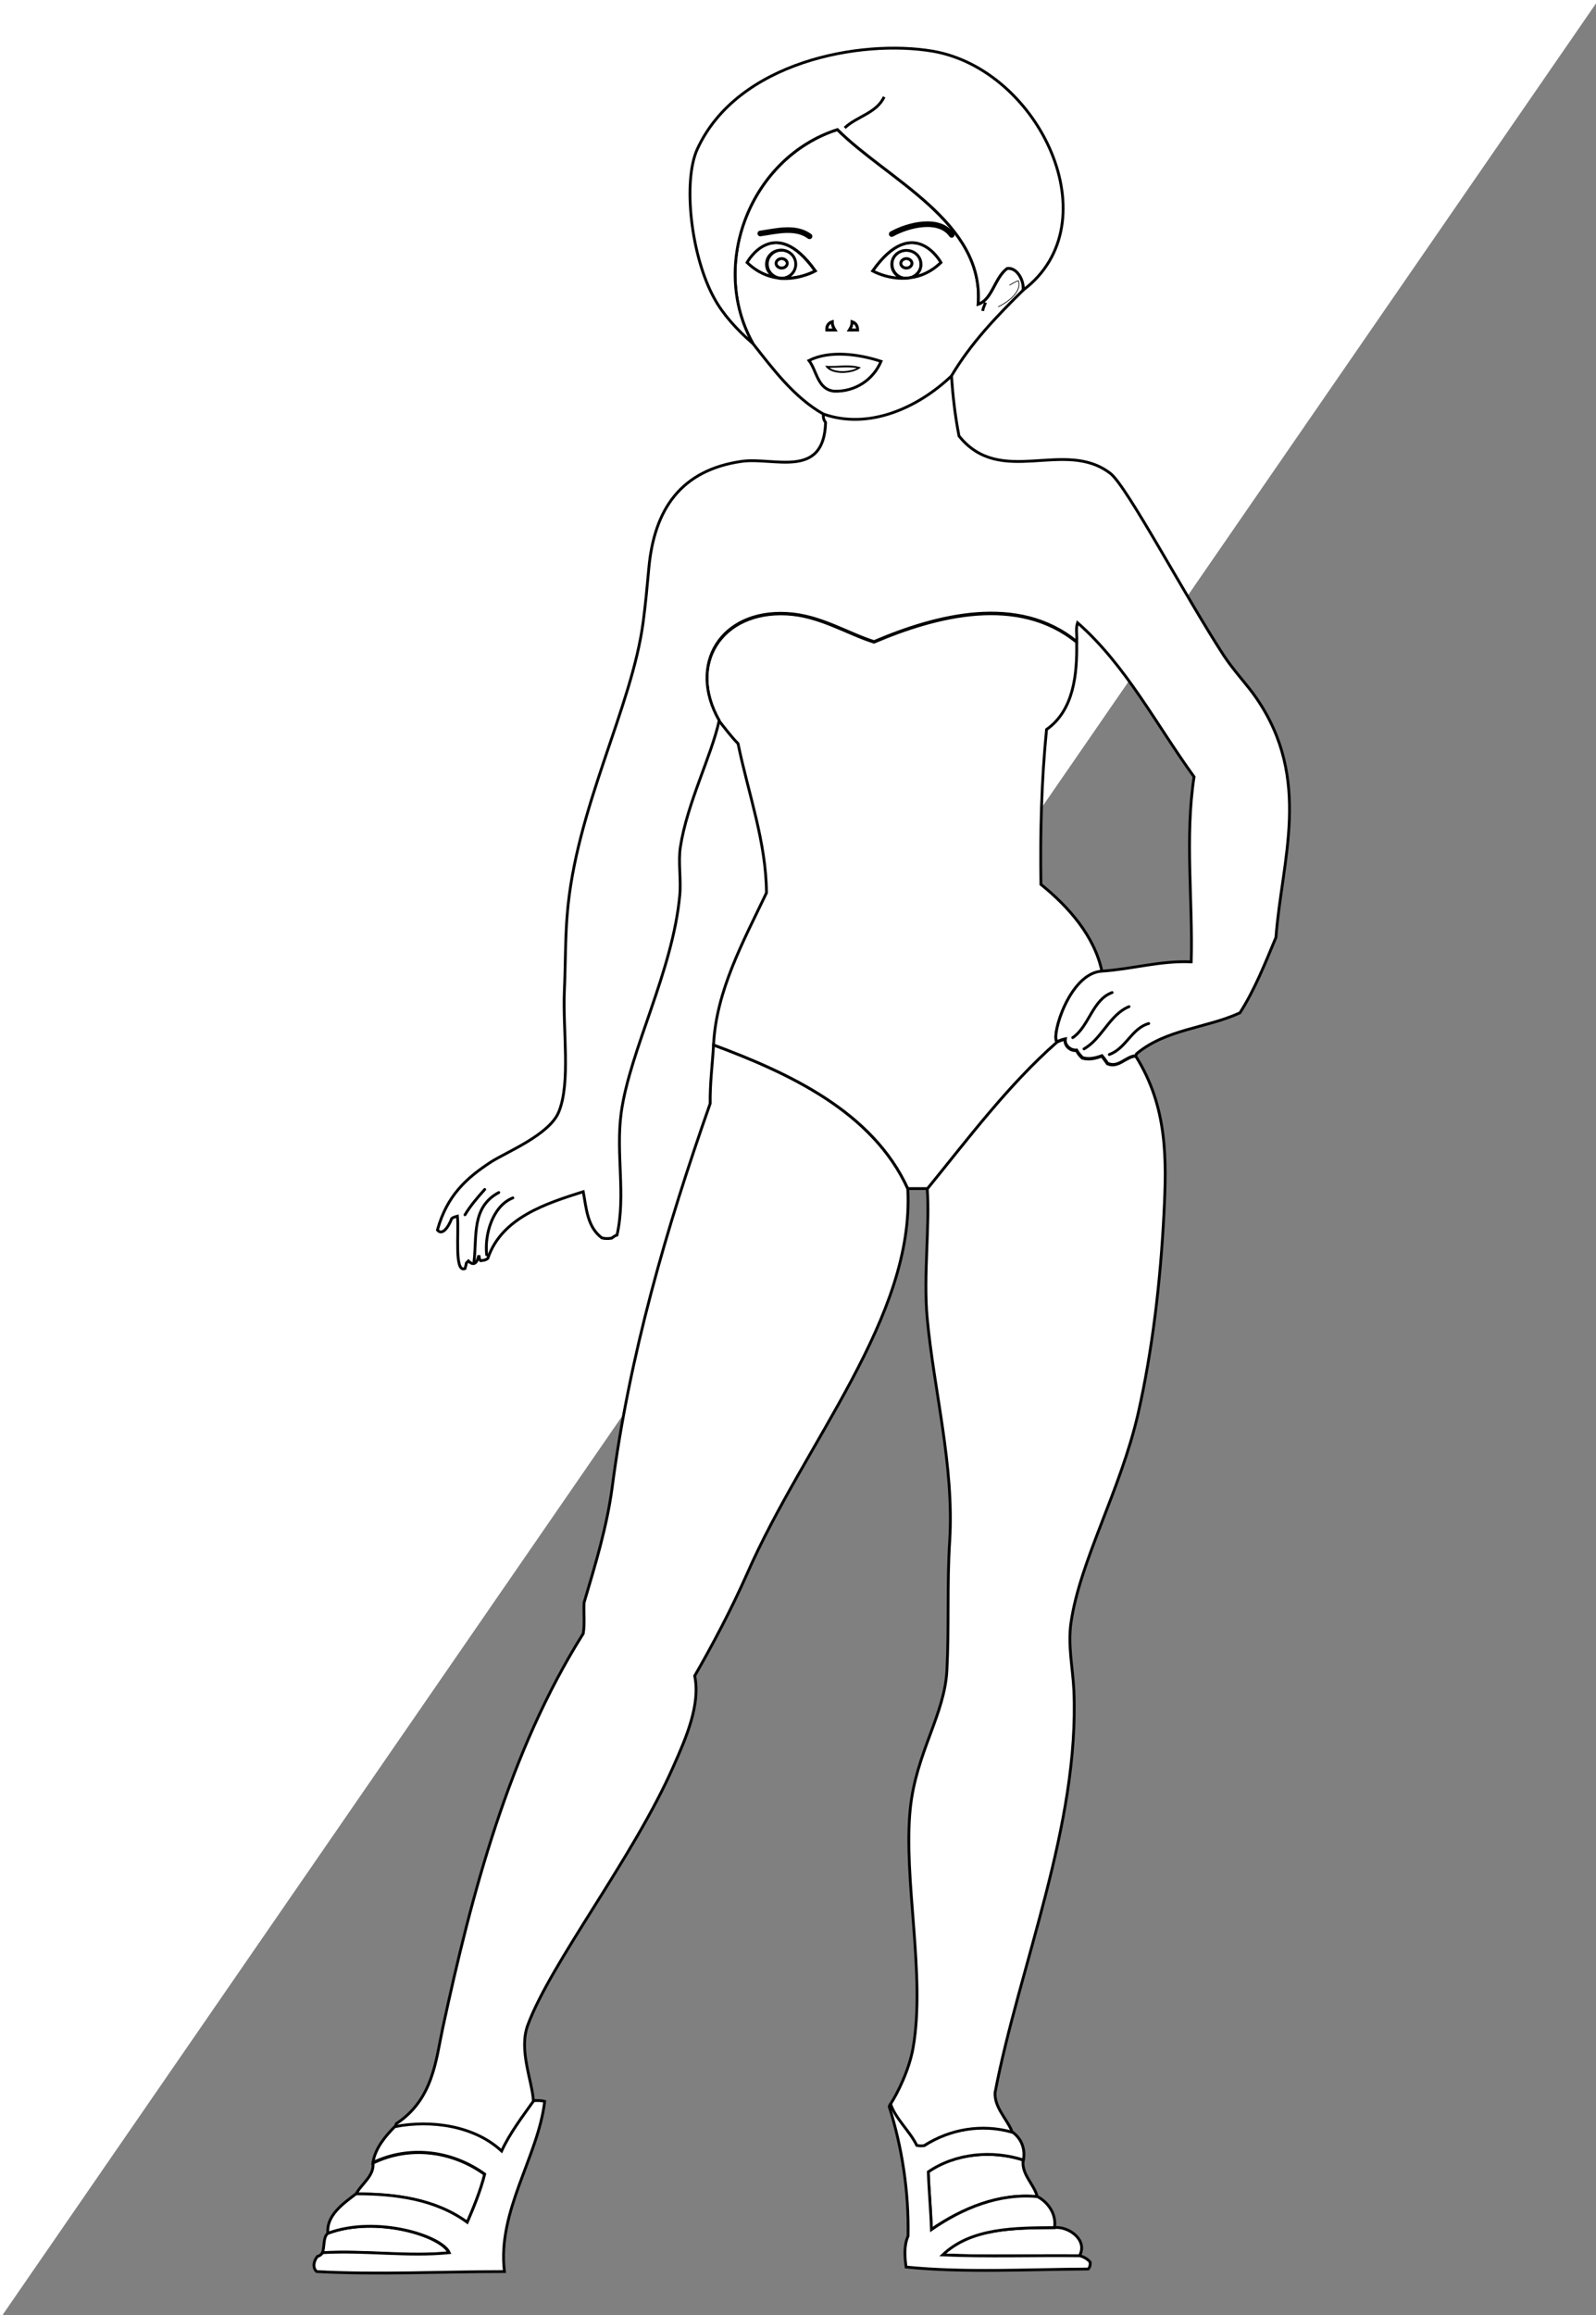 <?xml version="1.0" encoding="utf-8"?>
<!-- Generator: Adobe Illustrator 15.0.0, SVG Export Plug-In . SVG Version: 6.00 Build 0)  -->
<!DOCTYPE svg PUBLIC "-//W3C//DTD SVG 1.1//EN" "http://www.w3.org/Graphics/SVG/1.1/DTD/svg11.dtd">
<svg version="1.1" id="layer_x5F_www.ABC-color.com"
	 xmlns="http://www.w3.org/2000/svg" xmlns:xlink="http://www.w3.org/1999/xlink" x="0px" y="0px" width="567px" height="822px"
	 viewBox="0 0 567 822" enable-background="new 0 0 567 822" xml:space="preserve">
<rect x="0" y="0" width="567" height="822" fill="#808080" stroke="none"/>
<polyline fill="#FFFFFF" stroke="#FFFFFF" points="0.5,822.5 0.5,0.5 567.5,0.5 "/>
<path fill="#FFFFFF" stroke="#000000" d="M374.5,790.9c5.2-0.602,12.1,4.5,9,10c-16.2-0.2-32.6,0.398-48.7-0.302
	C344.8,790.9,360.7,791,374.5,790.9z"/>
<path fill="#FFFFFF" stroke="#000000" d="M368.5,779.9c-13.7-1.302-26.7,4.198-37.7,11.698c-0.1-6.898-0.8-13.8-1.1-20.5
	c9.5-6.6,22.7-7.8,33.8-4.198C362.8,772,367.4,775.5,368.5,779.9z"/>
<path fill="#FFFFFF" stroke="#000000" d="M316.5,746.9c1.7,5.198,6.8,9.6,9.3,14.698c0.8,0.2,1.8,0.2,2.602,0.102
	c9.198-5.9,20.5-7.9,31.198-4.8c3.2,2.3,4.7,5.898,4,10c-11.1-3.602-24.198-2.4-33.8,4.198c0.2,6.7,0.9,13.602,1.102,20.5
	c11-7.6,24-13,37.698-11.698c3.9,2.1,6.802,6.398,6,11c-13.8,0.1-29.6,0-39.698,9.698c16.1,0.7,32.5,0.102,48.698,0.302
	c1.602,0.398,3.102,1.398,3.7,2.3c0,0.7,0.102,1.5-0.7,2.398C365.2,805.7,342.9,807,321.9,804.9c-0.5-3.602-0.802-7.602,0.698-11
	c0.302-15.802-2.1-31.4-6.698-46C316,747.6,316.2,747.2,316.5,746.9z"/>
<path fill="#FFFFFF" stroke="#000000" d="M159.5,799.9c-14.6,1.5-29.9-0.9-45,0c0.9-2.2,0.2-5.602,2-7
	C133.7,786.5,157,793.8,159.5,799.9z"/>
<path fill="#FFFFFF" stroke="#000000" d="M172.2,772c-1.4,5.6-3.9,11.7-6.2,17.1c-11.4-8.398-25.7-10.198-39.5-10.1
	c1.8-3.6,6.5-6.4,6-11C145.4,761.7,160.6,763.6,172.2,772z"/>
<path fill="#FFFFFF" stroke="#000000" d="M116.5,792.9c-0.7-6.4,5.8-10.802,10-14c13.8,0,28.1,1.8,39.5,10.1
	c2.3-5.3,4.8-11.4,6.2-17.1c-11.6-8.4-26.8-10.302-39.7-4.102c0.8-5.1,4.4-9.398,8-13c12.8-2.398,28-0.3,37.7,8.7
	c2.9-6.3,7.4-12.2,11.3-17.7c1.3,0,2.7-0.1,4,0.3c-2.3,19.602-16.9,38.9-14.3,60.4c-22.1,0-45.1,1.2-66.7,0c-1.6-1.4-1-3.9,0.3-5.4
	c0.9-0.198,1.4-0.698,1.8-1.3c15.1-0.898,30.4,1.5,45,0C157,793.8,133.7,786.5,116.5,792.9z"/>
<path fill="#FFFFFF" stroke="#000000" d="M403.5,375c11.3,18,11,36.5,10,56c-1.2,23.8-4.1,48.6-9.2,71c-6.3,27.3-20.6,52.1-23.8,74
	c-1.2,8.1,0.6,16,1,24c2.1,47.9-19.5,98.4-28,143c-0.2,5,3.7,8.8,5.7,13c0.1,0.3,0.2,0.7,0.3,1c-10.7-3-22-1.1-31.2,4.8
	c-0.8,0.102-1.7,0.102-2.6-0.1c-2.5-5.102-7.602-9.5-9.3-14.7c2.398-3.7,6.6-12,8-20c4.5-25.7-3.602-59.9-1-85
	c2.1-19.8,12.198-33.2,13-49c0.8-15.4,0-30.6,1-46c1.6-26.6-5.602-53.2-8-79c-1.4-15.1,1-33.5,0-46c14.5-17.8,28.698-36.8,46-52
	c1-0.4,2-0.8,3-1c-0.4,2.3,1.8,4.2,4,4c0.6,1.1,1.198,1.9,2.1,2.7c2.4,0.7,4.7,0.1,6.9-0.7c0.8,0.9,1.398,1.9,2,2.7
	C397.3,379.4,400,375.1,403.5,375z"/>
<path fill="#FFFFFF" stroke="#000000" d="M252.3,391.8c-0.1-7.1,0.8-13.9,1.2-20.8c26.6,9.9,56.5,23.6,69,51
	c2.5,45.7-36.6,89.9-57.2,137c-5.4,12.2-12.1,24.9-18.5,36c2.1,10.1-3,21.9-7.5,32c-14.2,32.4-43.6,69.8-51.8,92
	c-3.3,8.9,1.6,19.8,2,27c-3.9,5.5-8.4,11.4-11.3,17.7c-9.7-9-24.9-11.102-37.7-8.7c0.1-0.3,0.2-0.7,0.3-1c13.1-8.7,14-22.4,16.5-34
	c10.2-47.3,23.5-98.1,49.9-140c0.6-3.6,0.1-7.3,0.3-11c4.1-13.8,8.1-26.9,10-41C223.6,481.2,236.7,436.1,252.3,391.8z"/>
<path fill="#FFFFFF" stroke="#000000" d="M375.5,370c-17.3,15.2-31.5,34.2-46,52c-2.3,0-4.7,0-7,0c-12.5-27.4-42.4-41.1-69-51
	c0.9-19.2,10.6-36.8,18.8-54c-0.1-18.1-6.5-35.4-10.1-53c-2.5-2.5-4.5-5.3-6.7-8c-11.4-20,0.7-39.2,24-38c11.6,0.6,21.2,6.9,31,10
	c22.3-9.5,51.2-16.9,72,0c0.2,11.1-0.9,24.1-10.7,31c-1.8,18.1-2.3,36.7-2,55c9.8,7.9,19.102,18.4,21.7,31
	C380,345.6,373.3,367.8,375.5,370z"/>
<path fill="#FFFFFF" stroke="#000000" d="M170.2,446.1H170c-0.9,3.602-2.6,2.602-3.6,1.602l-0.7,0.7c-0.1,0.6-0.3,1.3-0.5,2
	c-3.9,1.6-2.1-12.602-2.7-18.602c-0.7,0.2-1.3,0.3-2,0.8c-1.5,3.802-3.6,6-5.1,4.102c3.4-12.2,10.2-18.4,19.1-24.2
	c5.3-3.4,20.7-9.6,24-17.7c4.3-10.4,1.4-29,2-43c0.4-8.7,0.3-18.6,1-27c3-37.8,23-73.5,27-104c0.9-6.8,1.4-12.6,2-19
	c1.9-21,11.4-34.9,33-38c11.5-1.6,29.2,6.5,29.8-13.8c-0.399-0.6-0.8-1.2-0.8-2.2c0-0.3,0-0.7,0-1c16.2,5.7,33.6-2.2,45.5-13.5
	c0.5,7.2,1.3,14.4,2.7,21.5c14.8,18.5,37.5,0.7,53.8,13.3c5.9,4.6,26.6,43.7,40.3,64.7c3.7,5.6,8.3,10.3,11.5,15c20,29,9,57.7,7,85
	c-3.8,9.1-7.5,18.5-12.8,26.8c-12,5.5-26.1,5.7-36.7,14.5c-0.1,0.2-0.2,0.5-0.3,0.7c-3.5,0.2-6.2,4.5-10,2.7c-0.6-0.8-1.2-1.8-2-2.7
	c-2.2,0.8-4.6,1.4-6.9,0.7c-0.8-0.8-1.5-1.6-2.1-2.7c-2.2,0.2-4.4-1.7-4-4c-1,0.2-2,0.6-3,1c-2.1-2.1,4.5-24.4,16-25
	c10.7-0.7,20.8-3.8,31.7-3.3c0.6-21.8-2.3-44.1,1-65.7c-13.4-18.5-24.3-39.7-41.4-54.7c-0.7,2.1-0.1,4.5-0.3,6.7
	c-20.8-17-49.7-9.5-72,0c-9.7-3.1-19.3-9.4-31-10c-23.3-1.3-35.4,18-24,38c-2.7,12.5-11.4,29.3-13.8,45c-0.8,5.1,0.3,11.4-0.2,17
	c-2.5,27.1-17.7,54.9-20.8,77.2c-2,14.6,1.7,29.3-1.5,43.5c-0.8,0.2-1.3,0.7-1.9,1.1c-1.2,0.2-2.5,0.2-3.5-0.1
	c-5.2-3.9-5.5-10.6-6.6-16.4c-12.9,4.102-29,9.102-33.9,23.7c-0.9,0.7-1.8,0.7-2.6,0.8C170.4,447.3,170.3,446.7,170.2,446.1z"/>
<path fill="#FFFFFF" stroke="#000000" d="M296.7,117.2c-1,0-2,0-3,0c0-1.7,0.8-2.6,2-3C295.6,115.5,296.1,116.4,296.7,117.2z"/>
<path fill="#FFFFFF" stroke="#000000" d="M302.7,114.2c1.2,0.4,2,1.3,2,3c-1,0-2,0-3,0C302.2,116.4,302.7,115.5,302.7,114.2z"/>
<path fill="#FFFFFF" stroke="#000000" d="M293.5,130c4,0.3,8.4-0.6,12.2,0.5C302.9,132.7,295.5,133.2,293.5,130z"/>
<path fill="#FFFFFF" stroke="#000000" stroke-width="0.25" d="M287.5,128c7.3-3.7,17.7-2.3,25.6,0.3c-2.8,6.6-9.3,10.8-16.6,10.6
	C290.4,138.3,290.3,131.6,287.5,128z M305.6,130.5c-3.8-1.2-8.199-0.2-12.199-0.5C295.5,133.2,302.9,132.7,305.6,130.5z"/>
<path fill="#FFFFFF" stroke="#000000" d="M322,91.8c1.1,0,2,0.8,2,1.7s-0.9,1.7-2,1.7s-2-0.8-2-1.7S320.9,91.8,322,91.8z"/>
<path fill="#FFFFFF" stroke="#000000" d="M322,88.8c2.8,0,5.2,2.2,5.2,5c0,2.3-1.602,4.2-3.8,4.8c-0.602,0.1-1.2,0.1-1.802,0.2
	c-2.698-0.2-4.698-2.4-4.698-5C316.8,91.1,319.2,88.8,322,88.8z M322,91.8c-1.1,0-2,0.8-2,1.7s0.9,1.7,2,1.7s2-0.8,2-1.7
	S323.1,91.8,322,91.8z"/>
<path fill="#FFFFFF" stroke="#000000" d="M310,96.2c14.7-20.7,24.3-3,24.3-3c-3.6,3.5-7.398,5-10.898,5.5c2.198-0.6,3.8-2.5,3.8-4.8
	c0-2.8-2.3-5-5.2-5s-5.2,2.2-5.2,5c0,2.6,2.102,4.8,4.7,5C315.1,99.1,310,96.2,310,96.2z"/>
<path fill="#FFFFFF" stroke="#000000" d="M277.7,91.8c1.1,0,2,0.8,2,1.7s-0.9,1.7-2,1.7c-1.1,0-2-0.8-2-1.7S276.6,91.8,277.7,91.8z"
	/>
<path fill="#FFFFFF" stroke="#000000" d="M277.7,88.8c2.9,0,5.2,2.2,5.2,5c0,2.6-2.1,4.8-4.7,5c-0.6,0-1.2-0.1-1.8-0.2
	c-2.2-0.6-3.8-2.5-3.8-4.8C272.5,91.1,274.8,88.8,277.7,88.8z M277.7,91.8c-1.1,0-2,0.8-2,1.7s0.9,1.7,2,1.7c1.1,0,2-0.8,2-1.7
	S278.8,91.8,277.7,91.8z"/>
<path fill="#FFFFFF" stroke="#000000" d="M265.3,93.2c0,0,9.7-17.7,24.3,3c0,0-5.1,2.9-11.6,2.6c2.7-0.2,4.7-2.4,4.7-5
	c0-2.8-2.3-5-5.2-5s-5.2,2.2-5.2,5c0,2.3,1.6,4.2,3.8,4.8C272.7,98.2,268.9,96.6,265.3,93.2z"/>
<path fill="#FFFFFF" stroke="#000000" d="M357.8,95.3c3.602-0.5,6.102,4.5,5.7,7.7c-9.5,9.4-18.5,18.7-25.5,30.5
	c-11.9,11.3-29.3,19.2-45.5,13.5c-10.4-5.9-17.9-16-25-25c-15.8-28-0.9-66,30-76c17.7,17.7,52.3,32.8,50,62
	C352.5,106.4,353.3,98.7,357.8,95.3z M334.3,93.2c0,0-9.7-17.7-24.3,3c0,0,5.1,2.9,11.6,2.6c0.102,0,0.302,0,0.4,0
	c0.5,0,1-0.1,1.4-0.2C326.9,98.2,330.8,96.6,334.3,93.2z M304.7,117.2c0-1.7-0.8-2.6-2-3c0,1.4-0.5,2.2-1,3
	C302.7,117.2,303.7,117.2,304.7,117.2z M313,128.3c-7.9-2.6-18.3-4-25.6-0.3c2.8,3.6,3,10.3,9,10.9
	C303.8,139.1,310.2,134.9,313,128.3z M293.7,117.2c1,0,2,0,3,0c-0.5-0.8-1-1.6-1-3C294.4,114.6,293.6,115.5,293.7,117.2z
	 M289.7,96.2c-14.7-20.7-24.3-3-24.3-3c3.6,3.5,7.4,5,10.9,5.5c0.5,0.1,0.9,0.2,1.4,0.2c0.1,0,0.3,0,0.4,0
	C284.6,99.1,289.7,96.2,289.7,96.2z"/>
<path fill="#FFFFFF" stroke="#000000" d="M331.5,18.2c37.8,6.6,63.6,61,32,84.8c0.4-3.2-2.1-8.2-5.7-7.7
	c-4.5,3.3-5.3,11.1-10.3,12.7c2.3-29.2-32.3-44.3-50-62c-30.9,9.9-45.7,48-30,76c-5.9-5.1-10.7-10.5-13.7-16
	c-8.3-14.9-11.3-41.5-6.1-53C261.9,21.9,305.8,13.8,331.5,18.2z"/>
<path fill="none" stroke="#000000" stroke-linecap="round" d="M381.1,368.4c5.802-3.9,7-13.5,14-16"/>
<path fill="none" stroke="#000000" stroke-linecap="round" d="M385.1,372.4c6.4-3.6,9.102-12.2,16-15"/>
<path fill="none" stroke="#000000" stroke-linecap="round" d="M394.1,374.4c6-2.2,7.9-9.3,14-11"/>
<path fill="none" stroke="#000000" stroke-linecap="round" d="M165.2,431.3c1.9-3.2,4.5-6.2,7-9"/>
<path fill="none" stroke="#000000" stroke-linecap="round" d="M168.4,447.9c1.1-8.9-1-19.302,8.8-24.5"/>
<path fill="none" stroke="#000000" stroke-linecap="round" d="M172.9,445.5c-0.8-7,2-17.3,9.3-20.2"/>
<path fill="none" stroke="#000000" stroke-width="0.25" stroke-linecap="round" d="M361.8,99.7c-0.5,0-2.6,1.2-3.1,1.5"/>
<path fill="none" stroke="#000000" stroke-width="0.25" stroke-linecap="round" d="M354.7,108.9c3.3-1.6,8.398-5.3,7.1-9.2"/>
<path fill="none" stroke="#000000" stroke-width="2" stroke-linecap="round" d="M316.8,83.1c5.9-3.3,16.9-6,21.3,0.3"/>
<path fill="none" stroke="#000000" stroke-width="2" stroke-linecap="round" d="M287.6,83.9c-5-3.7-11.898-1.8-17.5-1"/>
<path fill="none" stroke="#000000" d="M350.1,107.4c-0.3,1-0.8,1.8-1,3"/>
<path fill="none" stroke="#000000" d="M300.1,45.4c4.301-4.1,11.302-5.2,14-11"/>
</svg>
